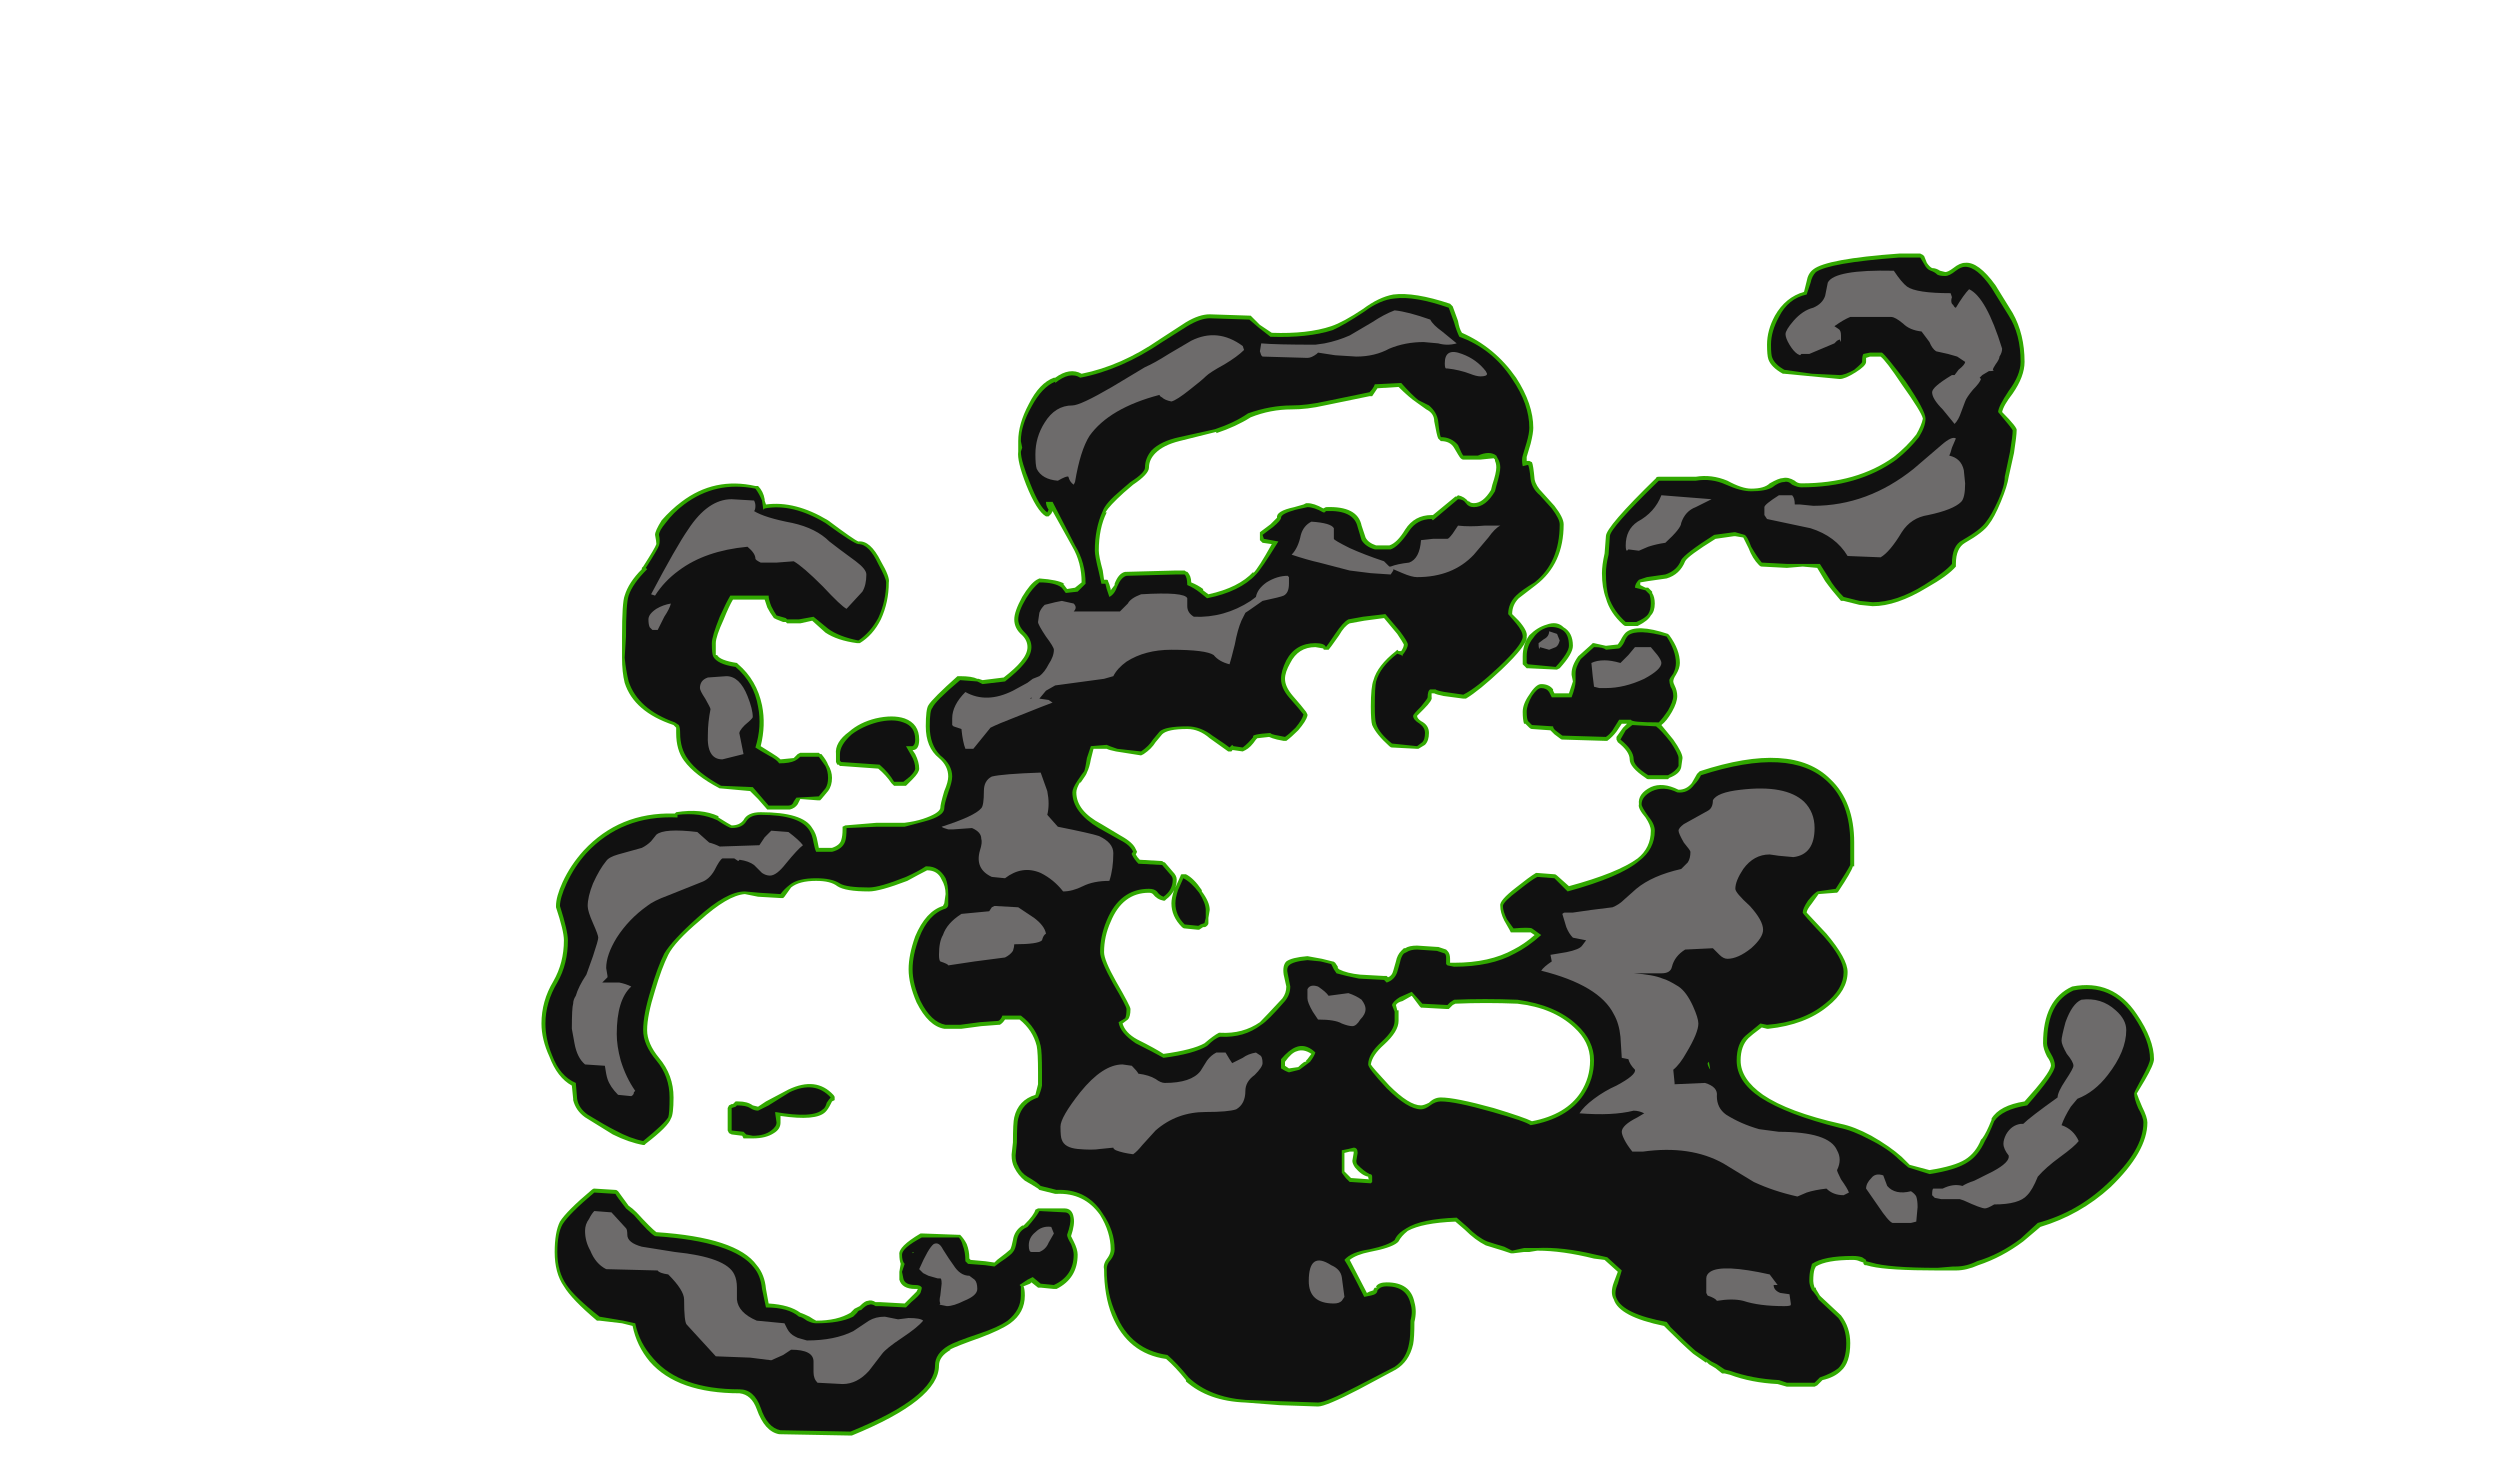 <?xml version="1.0" encoding="UTF-8" standalone="no"?>
<svg xmlns:ffdec="https://www.free-decompiler.com/flash" xmlns:xlink="http://www.w3.org/1999/xlink" ffdec:objectType="frame" height="386.75px" width="662.55px" xmlns="http://www.w3.org/2000/svg">
  <g transform="matrix(1.0, 0.0, 0.0, 1.0, 359.45, 252.35)">
    <use ffdec:characterId="4061" height="44.75" transform="matrix(7.0, 0.0, 0.0, 7.0, -215.95, -185.15)" width="61.05" xlink:href="#shape0"/>
  </g>
  <defs>
    <g id="shape0" transform="matrix(1.0, 0.0, 0.0, 1.0, 30.85, 26.45)">
      <path d="M21.5 -26.35 L21.6 -26.1 Q21.7 -25.95 21.8 -25.9 21.95 -25.9 22.1 -25.8 L22.3 -25.75 Q22.4 -25.75 22.6 -25.9 22.85 -26.1 23.05 -26.1 23.55 -26.15 24.2 -25.25 L24.85 -24.2 Q25.3 -23.4 25.3 -22.35 25.3 -21.8 24.85 -21.15 24.5 -20.7 24.45 -20.45 25.05 -19.85 25.0 -19.75 25.0 -19.55 24.9 -18.9 L24.7 -18.0 Q24.65 -17.65 24.4 -17.05 24.15 -16.45 23.95 -16.2 23.75 -15.9 23.05 -15.5 22.7 -15.3 22.7 -14.7 L22.7 -14.6 Q22.4 -14.25 21.6 -13.8 20.45 -13.1 19.55 -13.1 L19.05 -13.15 18.45 -13.3 Q18.4 -13.3 18.35 -13.3 18.0 -13.7 17.75 -14.05 L17.45 -14.55 16.9 -14.6 16.3 -14.55 15.35 -14.6 Q15.3 -14.6 15.25 -14.65 15.0 -14.9 14.85 -15.3 L14.65 -15.7 14.35 -15.75 14.3 -15.75 13.6 -15.65 Q12.55 -15.0 12.45 -14.8 12.25 -14.3 11.75 -14.15 L11.05 -14.05 10.75 -14.0 10.75 -13.9 10.95 -13.8 11.05 -13.8 11.2 -13.65 11.2 -13.6 Q11.3 -13.45 11.3 -13.2 11.3 -12.9 11.15 -12.75 11.05 -12.55 10.65 -12.35 L10.2 -12.35 Q10.15 -12.35 10.1 -12.4 9.6 -12.85 9.45 -13.4 9.3 -13.8 9.3 -14.35 9.3 -14.65 9.4 -15.1 L9.45 -15.75 Q9.45 -16.1 11.35 -17.95 11.35 -18.0 11.45 -18.0 L12.85 -18.0 Q13.45 -18.1 14.05 -17.85 14.6 -17.55 14.95 -17.55 15.45 -17.55 15.65 -17.75 16.0 -17.95 16.15 -17.95 16.35 -18.0 16.6 -17.85 16.7 -17.75 16.85 -17.75 18.95 -17.75 20.35 -18.75 20.85 -19.15 21.2 -19.6 21.4 -19.95 21.45 -20.2 21.4 -20.45 20.65 -21.5 20.05 -22.4 19.85 -22.55 L19.45 -22.55 19.3 -22.5 19.3 -22.35 Q19.3 -22.2 18.9 -21.95 18.5 -21.7 18.3 -21.7 L16.2 -21.9 16.15 -21.9 Q15.7 -22.15 15.6 -22.45 15.55 -22.6 15.55 -23.0 15.55 -23.55 15.85 -24.1 16.25 -24.8 16.95 -25.0 L17.05 -25.4 Q17.1 -25.7 17.3 -25.85 17.8 -26.25 20.55 -26.45 L21.35 -26.45 21.45 -26.4 21.5 -26.35 M14.35 -15.8 L14.35 -15.8 M0.8 -21.35 L0.6 -21.05 0.5 -21.05 -1.2 -20.7 Q-1.85 -20.55 -2.45 -20.55 -3.25 -20.55 -4.0 -20.25 -4.55 -19.9 -5.3 -19.65 L-5.3 -19.7 -6.7 -19.35 Q-7.3 -19.2 -7.6 -18.9 -7.85 -18.65 -7.85 -18.35 -7.85 -18.1 -8.45 -17.7 L-8.8 -17.4 Q-9.35 -16.9 -9.5 -16.65 L-9.45 -16.65 Q-9.75 -16.05 -9.75 -15.2 -9.75 -15.0 -9.6 -14.45 L-9.55 -14.1 -9.45 -14.1 Q-9.4 -14.1 -9.4 -14.05 -9.35 -13.95 -9.3 -13.75 L-9.3 -13.7 -9.15 -13.9 -9.15 -13.95 Q-9.0 -14.35 -8.75 -14.4 L-8.7 -14.4 -6.85 -14.45 -6.5 -14.45 Q-6.45 -14.4 -6.4 -14.4 -6.25 -14.25 -6.25 -14.0 -6.0 -13.9 -5.8 -13.75 L-5.8 -13.7 -5.6 -13.55 Q-4.45 -13.8 -3.9 -14.4 L-3.9 -14.35 Q-3.7 -14.55 -3.2 -15.45 L-3.55 -15.5 -3.65 -15.6 -3.65 -15.9 -3.25 -16.2 -3.0 -16.45 Q-3.05 -16.7 -2.35 -16.85 L-2.0 -16.95 -1.9 -17.0 -1.85 -17.0 Q-1.6 -17.0 -1.25 -16.8 L-1.15 -16.85 Q0.05 -16.9 0.2 -16.15 L0.35 -15.7 Q0.45 -15.5 0.75 -15.4 L1.25 -15.4 Q1.55 -15.5 1.85 -16.0 2.2 -16.55 2.85 -16.55 L2.9 -16.55 3.75 -17.25 3.8 -17.25 3.85 -17.3 Q4.1 -17.25 4.25 -17.05 L4.25 -17.1 Q4.3 -17.0 4.45 -17.0 4.8 -17.0 5.1 -17.5 L5.15 -17.7 Q5.3 -18.15 5.3 -18.35 5.3 -18.5 5.25 -18.6 L5.25 -18.65 5.2 -18.7 4.7 -18.65 4.05 -18.65 Q4.0 -18.65 3.95 -18.7 3.9 -18.75 3.7 -19.1 3.55 -19.35 3.2 -19.35 L3.1 -19.45 Q3.05 -19.55 2.95 -20.1 2.95 -20.4 2.65 -20.55 L2.3 -20.8 Q2.0 -21.0 1.6 -21.4 L0.8 -21.35 M3.55 -24.55 L3.65 -24.45 3.85 -23.9 Q3.9 -23.6 4.0 -23.45 5.25 -22.9 6.05 -21.75 6.7 -20.75 6.7 -19.85 6.7 -19.65 6.6 -19.25 L6.45 -18.75 6.45 -18.6 6.55 -18.6 6.65 -18.55 Q6.7 -18.45 6.75 -17.9 6.8 -17.65 7.05 -17.4 L7.5 -16.9 Q7.85 -16.45 7.85 -16.2 7.85 -14.7 6.8 -13.9 L6.15 -13.4 Q5.9 -13.15 5.9 -12.8 L6.15 -12.55 Q6.5 -12.15 6.45 -11.95 6.5 -11.65 5.5 -10.7 4.65 -9.9 4.15 -9.6 L4.05 -9.6 3.3 -9.7 Q3.05 -9.75 2.95 -9.8 L2.85 -9.8 2.85 -9.65 Q2.9 -9.55 2.55 -9.2 L2.3 -8.95 Q2.3 -8.85 2.45 -8.75 2.75 -8.6 2.75 -8.3 2.75 -8.0 2.6 -7.85 L2.35 -7.7 2.3 -7.7 1.35 -7.75 Q1.3 -7.75 1.25 -7.8 0.75 -8.25 0.6 -8.6 0.55 -8.75 0.55 -9.3 0.55 -10.05 0.65 -10.3 0.8 -10.85 1.5 -11.4 L1.55 -11.45 1.6 -11.4 1.7 -11.4 Q1.8 -11.55 1.8 -11.65 1.75 -11.75 1.55 -12.05 L1.05 -12.65 0.3 -12.55 -0.25 -12.45 Q-0.45 -12.35 -0.65 -12.0 -1.0 -11.5 -1.05 -11.45 L-1.2 -11.45 Q-1.25 -11.45 -1.25 -11.5 L-1.55 -11.55 Q-2.2 -11.55 -2.5 -10.95 -2.7 -10.6 -2.7 -10.35 -2.7 -10.05 -2.4 -9.7 -2.05 -9.3 -1.9 -9.1 L-1.85 -9.0 -1.85 -8.95 Q-1.9 -8.75 -2.2 -8.4 -2.45 -8.15 -2.65 -8.0 L-2.75 -8.0 -3.0 -8.05 Q-3.2 -8.1 -3.3 -8.15 L-3.75 -8.1 -3.8 -8.05 Q-4.0 -7.75 -4.2 -7.65 L-4.3 -7.6 -4.65 -7.65 -4.7 -7.65 Q-4.7 -7.6 -4.75 -7.6 L-4.85 -7.6 -5.55 -8.1 Q-5.95 -8.45 -6.4 -8.45 -7.15 -8.45 -7.35 -8.25 L-7.6 -7.95 Q-7.75 -7.7 -8.05 -7.5 L-8.15 -7.45 -9.1 -7.6 Q-9.35 -7.65 -9.45 -7.7 L-9.95 -7.7 -10.05 -7.3 Q-10.1 -7.0 -10.2 -6.8 -10.2 -6.75 -10.45 -6.4 L-10.45 -6.45 Q-10.6 -6.2 -10.6 -6.05 -10.6 -5.35 -9.65 -4.85 L-8.9 -4.4 Q-8.45 -4.15 -8.35 -3.9 L-8.3 -3.8 -8.35 -3.7 Q-8.3 -3.6 -8.2 -3.5 L-7.35 -3.45 Q-7.3 -3.4 -7.25 -3.4 L-6.95 -3.05 Q-6.8 -2.9 -6.8 -2.75 -6.8 -2.6 -6.85 -2.45 L-6.65 -2.9 Q-6.65 -2.95 -6.6 -2.95 L-6.45 -2.95 Q-6.15 -2.8 -5.85 -2.35 L-5.85 -2.3 Q-5.55 -1.9 -5.55 -1.6 L-5.6 -1.3 -5.6 -1.1 Q-5.6 -1.05 -5.65 -1.0 -5.7 -0.95 -5.75 -0.95 L-5.8 -0.95 -5.95 -0.85 -6.0 -0.85 -6.5 -0.9 Q-6.55 -0.9 -6.6 -0.95 -7.0 -1.35 -7.0 -1.85 -7.0 -2.05 -6.9 -2.35 -7.0 -2.15 -7.2 -2.0 L-7.25 -1.95 -7.3 -1.95 Q-7.55 -2.0 -7.7 -2.2 -7.75 -2.25 -7.85 -2.25 -8.85 -2.25 -9.3 -1.15 -9.55 -0.6 -9.55 0.0 -9.55 0.3 -9.1 1.1 -8.55 2.05 -8.55 2.15 -8.55 2.45 -8.65 2.55 L-8.85 2.7 Q-8.75 3.05 -8.3 3.3 -7.6 3.65 -7.3 3.85 -6.2 3.7 -5.75 3.45 -5.4 3.15 -5.2 3.05 L-5.15 3.05 Q-4.3 3.1 -3.65 2.65 -3.45 2.45 -2.8 1.75 -2.65 1.55 -2.65 1.3 L-2.75 0.85 Q-2.8 0.5 -2.65 0.35 -2.45 0.2 -1.85 0.15 L-1.3 0.25 -0.9 0.35 Q-0.85 0.35 -0.8 0.4 L-0.7 0.55 -0.7 0.6 -0.65 0.65 Q-0.35 0.8 0.15 0.85 L1.05 0.9 1.15 0.9 1.2 0.95 Q1.35 0.9 1.4 0.7 L1.5 0.35 Q1.55 0.1 1.7 -0.05 L1.8 -0.15 1.85 -0.15 Q2.0 -0.25 2.3 -0.25 L3.05 -0.2 3.1 -0.2 3.4 -0.1 3.45 -0.05 Q3.55 0.05 3.55 0.25 L3.55 0.4 3.7 0.4 Q5.05 0.4 5.95 -0.1 6.35 -0.3 6.75 -0.65 L6.6 -0.75 5.85 -0.75 5.8 -0.85 5.6 -1.2 Q5.45 -1.5 5.45 -1.75 5.4 -1.95 6.05 -2.45 6.55 -2.85 6.8 -3.0 L6.85 -3.0 7.5 -2.95 Q7.55 -2.95 7.6 -2.9 L8.05 -2.5 Q9.9 -3.0 10.65 -3.55 11.15 -3.95 11.15 -4.6 11.15 -4.8 10.95 -5.1 10.65 -5.45 10.7 -5.6 10.65 -6.0 11.15 -6.25 11.6 -6.45 12.2 -6.15 12.5 -6.15 12.7 -6.4 L12.9 -6.75 13.0 -6.85 Q16.5 -8.0 17.95 -6.55 18.85 -5.7 18.85 -4.15 18.85 -3.35 18.85 -3.25 L18.8 -3.25 Q18.75 -3.05 18.25 -2.3 L18.2 -2.25 18.15 -2.25 17.5 -2.2 17.25 -1.85 Q17.05 -1.6 17.05 -1.5 L17.8 -0.7 Q18.6 0.25 18.6 0.75 18.6 1.45 17.85 2.05 17.0 2.75 15.6 2.9 L15.55 2.9 15.35 2.85 Q14.95 3.15 14.85 3.25 14.55 3.55 14.55 4.1 14.55 4.8 15.4 5.4 16.35 6.05 18.35 6.5 18.85 6.6 19.5 6.95 20.2 7.35 20.65 7.75 L20.95 8.05 21.7 8.25 Q22.65 8.1 23.05 7.85 23.45 7.6 23.65 7.1 L23.7 7.05 Q23.85 6.85 24.05 6.35 L24.05 6.3 Q24.35 5.8 25.3 5.65 26.25 4.6 26.3 4.3 26.3 4.15 26.15 3.95 26.0 3.65 26.0 3.45 26.0 1.8 27.1 1.3 28.65 1.0 29.55 2.35 30.2 3.3 30.2 4.05 30.2 4.25 29.85 4.85 L29.55 5.35 Q29.6 5.5 29.75 5.85 29.95 6.25 29.95 6.45 29.95 7.55 28.55 8.9 27.4 9.95 25.9 10.4 L25.25 10.95 Q24.45 11.55 23.55 11.85 23.1 12.05 22.7 12.05 L22.0 12.05 Q20.15 12.05 19.5 11.9 L19.3 11.85 19.25 11.85 19.2 11.8 19.2 11.75 19.05 11.7 Q18.95 11.65 18.8 11.65 17.8 11.65 17.4 11.9 L17.35 12.0 Q17.3 12.15 17.3 12.45 17.3 12.55 17.35 12.7 L17.4 12.7 17.4 12.75 17.55 13.0 17.6 13.05 18.35 13.75 Q18.7 14.2 18.7 14.8 18.7 15.55 18.35 15.85 18.1 16.1 17.65 16.2 L17.45 16.4 17.35 16.45 16.3 16.45 15.95 16.35 Q14.95 16.3 14.15 16.0 L13.95 15.95 13.85 15.95 13.6 15.75 13.35 15.6 13.25 15.5 13.25 15.55 12.75 15.2 Q12.35 14.85 11.8 14.3 L11.65 14.15 Q9.95 13.8 9.75 13.15 9.6 12.9 9.75 12.5 L9.9 12.1 9.4 11.65 9.0 11.6 Q7.8 11.3 6.85 11.3 L6.55 11.35 6.35 11.35 5.95 11.4 5.85 11.4 5.55 11.3 4.9 11.1 Q4.5 10.9 4.1 10.5 L3.75 10.2 Q2.5 10.25 1.95 10.55 1.7 10.75 1.6 10.95 L1.55 11.0 Q1.3 11.2 0.5 11.35 0.0 11.45 -0.25 11.65 L0.4 12.9 0.5 12.85 0.65 12.8 Q0.65 12.75 0.7 12.7 0.75 12.7 0.8 12.7 0.75 12.7 0.75 12.65 0.85 12.5 1.15 12.5 2.05 12.5 2.2 13.25 2.3 13.6 2.2 14.0 2.2 14.6 2.15 14.85 2.0 15.5 1.5 15.8 L0.1 16.55 Q-1.15 17.2 -1.45 17.2 L-2.9 17.15 -4.2 17.05 Q-5.6 17.0 -6.45 16.25 L-6.45 16.2 Q-6.85 15.7 -7.2 15.4 -8.65 15.2 -9.25 13.75 -9.55 13.0 -9.55 12.0 -9.6 11.8 -9.4 11.55 -9.3 11.4 -9.3 11.25 -9.3 10.6 -9.7 9.95 -10.3 9.1 -11.35 9.15 L-11.4 9.15 -12.0 9.0 -12.05 8.95 Q-12.2 8.85 -12.55 8.65 -12.8 8.45 -12.95 8.15 -13.05 7.95 -13.05 7.7 L-13.05 7.65 -13.0 7.2 Q-13.0 6.45 -12.95 6.25 -12.8 5.6 -12.15 5.4 -12.1 5.2 -12.05 5.0 L-12.05 4.55 Q-12.05 3.8 -12.1 3.55 -12.25 2.95 -12.75 2.55 L-13.3 2.55 Q-13.4 2.7 -13.5 2.75 L-13.55 2.75 -14.2 2.8 -14.95 2.9 -15.6 2.9 Q-16.2 2.8 -16.65 1.9 -16.95 1.2 -16.95 0.65 -16.95 0.1 -16.7 -0.6 -16.3 -1.55 -15.65 -1.75 L-15.6 -1.85 -15.55 -2.2 Q-15.55 -2.5 -15.7 -2.75 -15.85 -3.1 -16.25 -3.1 -16.55 -2.95 -17.0 -2.7 -18.05 -2.3 -18.45 -2.3 -19.35 -2.3 -19.65 -2.5 -19.9 -2.7 -20.45 -2.7 -21.1 -2.7 -21.4 -2.45 L-21.65 -2.1 -21.7 -2.05 -21.8 -2.05 -22.65 -2.1 -23.15 -2.2 Q-23.8 -2.15 -24.85 -1.2 -25.8 -0.4 -26.05 0.1 -26.3 0.6 -26.55 1.45 -26.85 2.4 -26.85 2.95 -26.85 3.45 -26.4 4.0 -25.85 4.65 -25.85 5.5 -25.85 6.15 -25.95 6.3 -26.05 6.6 -26.9 7.25 L-26.95 7.3 -27.0 7.3 Q-27.55 7.2 -28.15 6.9 L-29.2 6.25 Q-29.55 6.0 -29.65 5.6 L-29.65 5.55 -29.7 5.05 Q-30.25 4.75 -30.55 3.95 -30.85 3.3 -30.85 2.7 -30.85 1.85 -30.4 1.1 -30.0 0.4 -30.0 -0.45 -30.0 -0.8 -30.3 -1.7 L-30.3 -1.75 Q-30.3 -2.1 -30.05 -2.65 -29.75 -3.3 -29.25 -3.85 -27.9 -5.3 -25.85 -5.25 L-25.8 -5.25 -25.75 -5.3 Q-24.8 -5.45 -24.15 -5.15 L-24.15 -5.1 Q-23.75 -4.85 -23.65 -4.8 -23.35 -4.8 -23.2 -5.0 -23.05 -5.3 -22.55 -5.3 -20.95 -5.3 -20.6 -4.7 -20.45 -4.5 -20.4 -4.2 L-20.35 -3.95 -19.85 -3.95 Q-19.55 -4.05 -19.5 -4.25 -19.45 -4.4 -19.45 -4.65 L-19.45 -4.75 -19.35 -4.8 -18.15 -4.9 -17.1 -4.9 Q-16.7 -4.95 -16.4 -5.05 -15.8 -5.25 -15.75 -5.45 -15.75 -5.6 -15.6 -6.1 -15.45 -6.45 -15.45 -6.65 -15.45 -7.05 -15.8 -7.35 -16.3 -7.75 -16.3 -8.55 -16.3 -9.2 -16.2 -9.35 -16.05 -9.6 -15.1 -10.45 L-15.0 -10.45 Q-14.55 -10.45 -14.35 -10.35 L-14.3 -10.35 -14.15 -10.3 -13.35 -10.4 Q-12.9 -10.75 -12.7 -11.0 -12.45 -11.3 -12.45 -11.55 -12.45 -11.8 -12.65 -12.0 -12.95 -12.25 -12.95 -12.6 -12.95 -12.9 -12.65 -13.45 -12.35 -13.95 -12.1 -14.1 L-12.0 -14.15 Q-11.3 -14.1 -11.05 -13.95 L-11.1 -13.95 -10.95 -13.75 -10.65 -13.8 -10.4 -14.0 Q-10.4 -14.75 -10.75 -15.35 L-11.5 -16.7 -11.55 -16.6 -11.65 -16.5 -11.75 -16.5 Q-12.1 -16.7 -12.5 -17.7 -12.85 -18.6 -12.8 -18.95 L-12.8 -19.35 Q-12.8 -20.0 -12.4 -20.75 -12.0 -21.55 -11.45 -21.75 L-11.4 -21.75 Q-10.85 -22.15 -10.4 -21.9 -8.9 -22.2 -7.45 -23.2 L-6.45 -23.85 Q-5.95 -24.15 -5.55 -24.15 L-4.05 -24.1 -4.0 -24.1 -3.65 -23.75 -3.2 -23.45 Q-1.85 -23.4 -0.95 -23.7 -0.5 -23.85 0.25 -24.35 0.85 -24.8 1.4 -24.9 2.2 -25.0 3.55 -24.55 M10.0 -11.8 Q10.1 -12.0 10.2 -12.1 10.6 -12.45 11.8 -12.05 L11.85 -12.0 Q12.25 -11.45 12.25 -10.95 12.25 -10.75 12.1 -10.5 12.0 -10.35 12.0 -10.25 12.0 -10.2 12.05 -10.1 12.15 -9.9 12.15 -9.7 12.15 -9.45 11.95 -9.1 11.75 -8.75 11.55 -8.6 L12.0 -8.05 Q12.35 -7.55 12.35 -7.35 L12.3 -7.0 Q12.25 -6.75 11.85 -6.6 L11.8 -6.55 11.05 -6.55 Q11.0 -6.55 10.95 -6.6 10.35 -7.0 10.35 -7.3 10.35 -7.6 9.9 -7.95 L9.85 -8.05 9.85 -8.15 10.1 -8.5 10.25 -8.65 10.05 -8.65 9.85 -8.35 Q9.7 -8.15 9.5 -8.0 L9.45 -8.0 7.8 -8.05 Q7.75 -8.05 7.7 -8.1 L7.5 -8.25 7.35 -8.4 6.65 -8.45 Q6.6 -8.45 6.55 -8.5 L6.4 -8.65 6.35 -8.65 Q6.3 -8.8 6.3 -9.1 6.3 -9.4 6.55 -9.75 6.8 -10.15 7.0 -10.15 7.3 -10.15 7.45 -9.95 L7.45 -9.9 7.5 -9.8 8.05 -9.8 Q8.15 -10.1 8.2 -10.25 L8.15 -10.5 8.15 -10.55 Q8.15 -10.85 8.4 -11.2 L8.9 -11.65 8.95 -11.7 9.0 -11.7 9.45 -11.6 9.9 -11.65 10.0 -11.8 M6.55 -12.0 Q6.85 -12.3 7.2 -12.4 7.6 -12.55 7.85 -12.3 8.2 -12.1 8.2 -11.6 8.2 -11.3 7.7 -10.75 L7.6 -10.7 7.55 -10.7 6.5 -10.75 6.45 -10.75 6.3 -10.9 6.3 -11.2 Q6.3 -11.65 6.55 -12.0 M8.25 2.85 Q7.45 2.1 6.1 1.95 4.9 1.9 3.75 1.95 L3.65 2.0 3.5 2.15 3.4 2.15 2.5 2.1 2.45 2.1 2.4 2.05 2.1 1.65 1.75 1.85 Q1.55 1.9 1.5 2.0 L1.55 2.2 1.6 2.2 1.6 2.6 Q1.6 3.0 1.05 3.5 0.6 3.9 0.55 4.25 0.6 4.35 1.25 5.05 2.0 5.8 2.45 5.8 2.55 5.8 2.75 5.7 2.95 5.5 3.2 5.5 3.75 5.5 5.2 5.9 6.35 6.25 6.65 6.4 7.95 6.15 8.5 5.3 8.85 4.75 8.85 4.1 8.85 3.4 8.25 2.85 M0.45 8.65 L0.45 8.65 M0.45 8.5 Q0.2 8.45 -0.05 8.15 -0.15 8.0 -0.15 7.9 L-0.1 7.6 -0.1 7.55 -0.25 7.55 -0.45 7.6 -0.45 8.3 -0.2 8.55 0.5 8.6 Q0.45 8.6 0.45 8.5 M-25.55 -17.05 Q-24.3 -18.0 -22.75 -17.65 L-22.65 -17.65 Q-22.45 -17.45 -22.4 -17.15 L-22.4 -17.1 -22.35 -16.95 Q-21.25 -17.1 -20.0 -16.35 -19.0 -15.6 -18.85 -15.55 -18.4 -15.6 -18.0 -14.8 -17.65 -14.2 -17.7 -14.0 -17.7 -13.25 -18.0 -12.6 -18.3 -12.0 -18.8 -11.7 L-18.9 -11.7 Q-19.65 -11.8 -20.1 -12.1 L-20.6 -12.55 -21.05 -12.45 Q-21.3 -12.45 -21.55 -12.45 L-21.6 -12.5 -21.7 -12.5 -21.95 -12.6 -22.05 -12.65 Q-22.2 -12.85 -22.3 -13.05 L-22.4 -13.35 -23.6 -13.35 Q-23.75 -13.1 -23.95 -12.6 -24.25 -11.95 -24.25 -11.7 L-24.25 -11.25 -24.2 -11.25 Q-24.1 -11.05 -23.45 -10.95 L-23.4 -10.9 Q-22.7 -10.3 -22.5 -9.35 -22.35 -8.6 -22.55 -7.8 L-22.15 -7.55 Q-21.9 -7.4 -21.8 -7.3 L-21.3 -7.35 -21.15 -7.5 -21.05 -7.55 -20.35 -7.55 -20.3 -7.5 -20.25 -7.5 Q-20.05 -7.25 -20.0 -7.1 -19.85 -6.85 -19.85 -6.6 -19.85 -6.3 -20.0 -6.1 L-20.25 -5.8 -20.3 -5.75 -20.4 -5.75 -21.05 -5.8 -21.15 -5.6 Q-21.25 -5.45 -21.45 -5.4 L-22.3 -5.4 -22.65 -5.8 -22.95 -6.1 -24.05 -6.2 -24.1 -6.2 Q-25.05 -6.7 -25.45 -7.25 -25.75 -7.65 -25.75 -8.3 -25.75 -8.45 -25.75 -8.5 L-25.85 -8.6 Q-27.35 -9.1 -27.7 -10.2 -27.8 -10.6 -27.8 -11.15 L-27.8 -11.95 Q-27.8 -13.25 -27.7 -13.5 -27.55 -14.0 -27.05 -14.5 L-27.05 -14.55 -27.0 -14.6 Q-26.55 -15.3 -26.5 -15.45 -26.5 -15.55 -26.55 -15.8 -26.55 -15.95 -26.3 -16.35 -25.95 -16.75 -25.55 -17.05 M-17.1 -8.85 Q-16.55 -8.65 -16.55 -8.05 -16.55 -7.65 -16.8 -7.65 L-16.7 -7.5 Q-16.55 -7.2 -16.55 -6.95 -16.55 -6.8 -16.8 -6.55 L-17.05 -6.3 -17.5 -6.3 -17.6 -6.4 Q-17.8 -6.7 -18.1 -6.95 L-19.5 -7.05 -19.55 -7.05 -19.6 -7.1 -19.65 -7.1 -19.7 -7.2 -19.7 -7.5 Q-19.75 -7.95 -19.2 -8.35 -18.8 -8.7 -18.2 -8.85 -17.55 -9.0 -17.1 -8.85 M-1.85 4.05 L-1.7 3.85 Q-2.0 3.65 -2.25 3.75 -2.45 3.8 -2.7 4.15 L-2.7 4.3 -2.55 4.4 -2.2 4.35 Q-1.95 4.1 -1.9 4.15 L-1.9 4.1 -1.85 4.05 M-10.7 10.05 Q-10.65 10.3 -10.8 10.75 L-10.7 10.95 Q-10.55 11.25 -10.55 11.45 -10.55 12.35 -11.35 12.75 L-11.45 12.75 -11.95 12.7 -12.05 12.7 -12.3 12.5 -12.35 12.55 -12.6 12.65 Q-12.55 12.75 -12.55 13.0 -12.55 13.65 -13.1 14.05 -13.45 14.3 -14.25 14.6 -15.1 14.9 -15.4 15.05 L-15.35 15.05 Q-15.8 15.3 -15.8 15.65 -15.8 16.95 -19.1 18.3 L-19.15 18.3 -21.8 18.25 -21.85 18.25 Q-22.4 18.15 -22.7 17.3 -22.9 16.75 -23.35 16.7 -25.7 16.7 -26.75 15.5 -27.25 14.9 -27.4 14.15 L-27.8 14.05 -28.65 13.95 -28.75 13.95 Q-29.7 13.15 -30.0 12.65 -30.35 12.15 -30.35 11.35 -30.35 10.6 -30.15 10.2 -29.9 9.8 -28.95 9.0 -28.9 8.95 -28.85 8.95 L-28.05 9.0 Q-28.0 9.0 -27.95 9.05 L-27.55 9.6 Q-27.4 9.7 -27.25 9.85 -26.7 10.45 -26.5 10.6 -23.45 10.8 -22.7 11.85 -22.4 12.2 -22.35 12.75 L-22.25 13.3 Q-21.45 13.35 -21.05 13.65 -20.9 13.7 -20.7 13.8 -20.55 13.9 -20.45 13.95 -19.65 13.95 -19.15 13.65 L-19.0 13.5 -18.8 13.4 Q-18.6 13.2 -18.5 13.2 -18.35 13.15 -18.2 13.25 L-18.0 13.25 -17.1 13.3 -16.65 12.85 -16.6 12.75 -16.7 12.75 Q-17.2 12.75 -17.3 12.4 L-17.3 12.1 -17.25 11.8 Q-17.3 11.65 -17.3 11.45 -17.35 11.15 -16.5 10.65 L-16.4 10.65 -15.05 10.7 -15.0 10.7 Q-14.85 10.85 -14.75 11.05 -14.65 11.3 -14.65 11.6 L-14.6 11.65 -14.05 11.7 -13.7 11.75 -13.6 11.65 Q-13.2 11.35 -13.1 11.25 -13.05 11.15 -13.0 10.9 -12.95 10.55 -12.65 10.35 L-12.6 10.35 -12.55 10.3 Q-12.2 9.95 -12.15 9.75 L-12.05 9.7 -11.05 9.7 Q-10.75 9.7 -10.7 10.05 M-21.5 5.2 Q-20.45 4.7 -19.8 5.4 -19.75 5.45 -19.75 5.5 L-19.75 5.6 -19.85 5.65 -19.9 5.75 Q-20.0 5.95 -20.1 6.05 -20.45 6.4 -21.8 6.2 L-21.8 6.45 Q-21.8 6.7 -22.05 6.85 -22.35 7.05 -22.85 7.05 L-23.2 7.05 -23.25 6.95 -23.65 6.9 -23.75 6.85 -23.8 6.75 -23.8 5.9 -23.75 5.8 -23.65 5.75 -23.6 5.75 -23.5 5.65 -23.4 5.65 Q-23.05 5.65 -22.85 5.8 L-22.65 5.85 -22.35 5.65 -21.5 5.2 M-16.75 11.45 L-16.7 11.35 -16.75 11.35 -16.75 11.45 M-12.6 11.75 L-12.55 12.0 -12.55 11.75 -12.6 11.75" fill="#31a800" fill-rule="evenodd" stroke="none"/>
      <path d="M21.35 -26.3 L21.5 -26.05 Q21.6 -25.85 21.75 -25.8 21.9 -25.75 22.0 -25.65 22.1 -25.6 22.3 -25.6 22.45 -25.6 22.7 -25.8 22.9 -25.95 23.05 -25.95 23.5 -25.95 24.05 -25.15 L24.7 -24.1 Q25.15 -23.4 25.15 -22.35 25.15 -21.85 24.7 -21.25 24.3 -20.65 24.3 -20.45 24.85 -19.8 24.85 -19.75 24.85 -19.55 24.75 -18.95 L24.55 -18.0 Q24.55 -17.65 24.3 -17.1 24.05 -16.55 23.85 -16.3 23.65 -16.0 22.95 -15.6 22.55 -15.4 22.55 -14.7 22.3 -14.4 21.5 -13.9 20.45 -13.25 19.55 -13.25 L19.05 -13.3 18.45 -13.45 Q18.1 -13.8 17.9 -14.15 L17.55 -14.7 16.3 -14.7 15.35 -14.75 Q15.15 -15.0 14.95 -15.35 14.8 -15.75 14.7 -15.8 L14.35 -15.9 14.3 -15.9 13.55 -15.8 Q12.45 -15.1 12.3 -14.85 12.15 -14.45 11.7 -14.3 L11.0 -14.2 10.7 -14.1 Q10.55 -13.95 10.55 -13.8 L10.95 -13.7 11.1 -13.55 Q11.15 -13.4 11.15 -13.2 11.15 -12.95 11.05 -12.8 10.95 -12.65 10.6 -12.5 L10.2 -12.5 Q9.75 -12.9 9.55 -13.45 9.45 -13.8 9.45 -14.35 9.45 -14.65 9.55 -15.05 L9.6 -15.75 Q9.6 -16.05 11.45 -17.85 L12.85 -17.85 Q13.45 -17.95 14.0 -17.7 14.55 -17.45 14.95 -17.45 15.5 -17.45 15.75 -17.6 16.0 -17.8 16.2 -17.8 16.35 -17.85 16.5 -17.7 16.7 -17.6 16.85 -17.6 19.0 -17.6 20.45 -18.65 20.95 -19.05 21.3 -19.5 21.55 -19.9 21.55 -20.2 21.55 -20.5 20.8 -21.6 20.05 -22.6 19.9 -22.7 L19.45 -22.7 19.2 -22.65 Q19.15 -22.6 19.15 -22.35 19.15 -22.3 18.85 -22.05 18.5 -21.85 18.3 -21.85 L17.25 -21.9 16.2 -22.05 Q15.85 -22.25 15.75 -22.5 15.7 -22.6 15.7 -23.0 15.7 -23.5 16.0 -24.05 16.35 -24.75 17.05 -24.9 17.1 -25.05 17.2 -25.35 17.25 -25.6 17.4 -25.75 17.9 -26.1 20.55 -26.3 L21.35 -26.3 M0.7 -21.5 Q0.65 -21.35 0.5 -21.2 L-1.2 -20.85 Q-1.9 -20.7 -2.45 -20.7 -3.25 -20.7 -4.1 -20.4 -4.6 -20.05 -5.35 -19.8 -5.8 -19.7 -6.7 -19.5 -7.4 -19.35 -7.75 -19.0 -8.0 -18.7 -8.0 -18.35 -8.0 -18.15 -8.55 -17.8 L-8.9 -17.5 Q-9.5 -17.0 -9.6 -16.7 -9.9 -16.05 -9.9 -15.2 -9.9 -15.0 -9.75 -14.4 L-9.65 -13.95 -9.5 -13.95 -9.45 -13.75 -9.35 -13.45 Q-9.15 -13.55 -9.05 -13.85 -8.9 -14.2 -8.7 -14.25 L-6.85 -14.3 -6.5 -14.3 Q-6.4 -14.2 -6.4 -13.9 -6.15 -13.8 -5.9 -13.6 L-5.65 -13.4 Q-4.4 -13.65 -3.8 -14.3 -3.6 -14.5 -2.95 -15.55 L-3.5 -15.65 -3.55 -15.8 -3.15 -16.1 Q-2.85 -16.35 -2.85 -16.45 -2.85 -16.6 -2.3 -16.75 L-1.85 -16.85 Q-1.6 -16.85 -1.25 -16.65 L-1.2 -16.65 -1.15 -16.7 Q-0.1 -16.75 0.05 -16.1 L0.2 -15.6 Q0.35 -15.35 0.7 -15.25 L1.3 -15.25 Q1.6 -15.35 2.0 -15.95 2.3 -16.4 2.85 -16.4 L2.9 -16.35 3.85 -17.15 Q4.05 -17.15 4.15 -17.0 4.25 -16.85 4.45 -16.85 4.9 -16.85 5.25 -17.45 L5.3 -17.65 Q5.45 -18.15 5.45 -18.35 5.45 -18.55 5.35 -18.7 L5.3 -18.8 Q5.05 -19.0 4.6 -18.8 L4.05 -18.8 Q4.0 -18.85 3.85 -19.2 3.6 -19.5 3.2 -19.5 3.15 -19.6 3.1 -20.1 3.05 -20.45 2.75 -20.7 L2.35 -20.9 Q2.1 -21.1 1.7 -21.55 L0.7 -21.5 M1.45 -24.75 Q2.2 -24.85 3.5 -24.4 L3.7 -23.85 Q3.8 -23.5 3.9 -23.3 5.15 -22.85 5.9 -21.7 6.55 -20.75 6.55 -19.85 6.55 -19.65 6.45 -19.3 L6.3 -18.8 Q6.25 -18.65 6.3 -18.4 L6.5 -18.45 Q6.55 -18.4 6.6 -17.9 6.65 -17.55 6.95 -17.3 L7.4 -16.8 Q7.7 -16.4 7.7 -16.2 7.7 -14.75 6.75 -14.0 6.25 -13.7 6.05 -13.5 5.75 -13.2 5.75 -12.8 L6.05 -12.45 Q6.3 -12.15 6.3 -11.95 6.3 -11.65 5.4 -10.8 4.55 -10.0 4.05 -9.75 L3.35 -9.85 Q3.05 -9.9 3.0 -9.95 L2.8 -9.95 Q2.7 -9.9 2.7 -9.65 2.7 -9.6 2.45 -9.3 2.15 -9.0 2.15 -8.95 2.15 -8.8 2.4 -8.65 2.6 -8.5 2.6 -8.3 2.6 -8.05 2.5 -7.95 L2.3 -7.8 1.35 -7.9 Q0.85 -8.3 0.75 -8.65 0.7 -8.8 0.7 -9.3 0.7 -10.05 0.75 -10.25 0.9 -10.8 1.55 -11.3 L1.7 -11.25 1.75 -11.2 1.75 -11.25 Q1.95 -11.5 1.95 -11.65 1.95 -11.75 1.65 -12.15 L1.1 -12.8 0.25 -12.7 -0.3 -12.6 Q-0.5 -12.5 -0.8 -12.05 -1.1 -11.6 -1.15 -11.55 -1.2 -11.7 -1.55 -11.7 -2.3 -11.7 -2.65 -11.05 -2.85 -10.65 -2.85 -10.35 -2.85 -10.0 -2.55 -9.65 -2.15 -9.2 -2.0 -9.0 -2.05 -8.8 -2.3 -8.5 -2.55 -8.25 -2.7 -8.15 L-2.95 -8.2 Q-3.25 -8.25 -3.25 -8.3 -4.0 -8.25 -3.9 -8.15 -4.1 -7.9 -4.3 -7.75 L-4.65 -7.8 -4.7 -7.85 -4.8 -7.75 Q-4.85 -7.8 -5.45 -8.2 -5.9 -8.55 -6.4 -8.55 -7.25 -8.55 -7.45 -8.35 L-7.7 -8.05 Q-7.85 -7.8 -8.15 -7.6 L-9.05 -7.7 Q-9.35 -7.8 -9.45 -7.85 L-10.05 -7.8 -10.2 -7.35 Q-10.25 -7.0 -10.3 -6.85 -10.35 -6.8 -10.55 -6.5 -10.75 -6.2 -10.75 -6.05 -10.75 -5.3 -9.75 -4.7 L-8.95 -4.25 Q-8.55 -4.05 -8.45 -3.8 L-8.5 -3.75 -8.5 -3.7 Q-8.4 -3.5 -8.25 -3.35 L-7.35 -3.3 -7.05 -2.95 Q-6.95 -2.85 -6.95 -2.75 -6.95 -2.35 -7.3 -2.1 -7.45 -2.15 -7.55 -2.3 -7.65 -2.4 -7.85 -2.4 -8.95 -2.4 -9.45 -1.2 -9.7 -0.6 -9.7 0.0 -9.7 0.3 -9.2 1.2 -8.7 2.05 -8.7 2.15 -8.7 2.4 -8.75 2.5 L-9.0 2.65 Q-8.95 3.05 -8.35 3.45 -7.65 3.8 -7.3 4.0 -6.15 3.85 -5.65 3.55 -5.35 3.25 -5.15 3.2 -4.25 3.25 -3.6 2.75 -3.35 2.6 -2.7 1.85 -2.5 1.6 -2.5 1.3 L-2.6 0.8 Q-2.65 0.6 -2.55 0.5 -2.4 0.35 -1.85 0.3 L-1.35 0.35 -0.95 0.45 -0.85 0.65 -0.75 0.8 Q-0.4 0.9 0.1 1.0 L1.05 1.05 1.15 1.15 Q1.45 1.05 1.55 0.75 L1.65 0.4 Q1.7 0.15 1.8 0.05 L1.9 0.0 Q2.05 -0.1 2.3 -0.1 L3.05 -0.05 3.35 0.05 Q3.4 0.1 3.4 0.2 3.4 0.35 3.4 0.45 L3.45 0.5 3.7 0.55 Q5.1 0.55 6.0 0.05 6.5 -0.2 7.0 -0.65 L6.65 -0.9 Q6.55 -0.95 5.95 -0.9 L5.7 -1.25 Q5.55 -1.55 5.55 -1.75 5.55 -1.9 6.15 -2.35 6.65 -2.75 6.85 -2.85 L7.5 -2.8 8.0 -2.3 Q10.0 -2.85 10.7 -3.45 11.3 -3.9 11.3 -4.6 11.3 -4.85 11.05 -5.15 10.8 -5.5 10.8 -5.6 10.8 -5.9 11.2 -6.1 11.65 -6.3 12.15 -6.05 12.55 -6.0 12.8 -6.35 12.95 -6.5 13.05 -6.7 16.45 -7.8 17.85 -6.45 18.7 -5.65 18.7 -4.15 18.7 -3.4 18.7 -3.3 18.6 -3.1 18.15 -2.4 L17.45 -2.3 Q17.3 -2.2 17.1 -1.95 16.9 -1.65 16.9 -1.5 16.9 -1.45 17.7 -0.6 18.45 0.25 18.45 0.75 18.45 1.4 17.75 1.95 16.9 2.65 15.55 2.75 L15.3 2.7 14.75 3.15 Q14.4 3.45 14.4 4.1 14.4 4.9 15.3 5.5 16.3 6.15 18.3 6.65 18.8 6.75 19.45 7.1 20.15 7.45 20.55 7.85 L20.9 8.15 21.7 8.4 Q22.7 8.25 23.15 7.95 23.55 7.7 23.8 7.15 23.95 6.9 24.15 6.4 24.45 5.95 25.4 5.8 26.45 4.6 26.45 4.3 26.45 4.1 26.3 3.85 26.15 3.6 26.15 3.45 26.15 1.9 27.15 1.45 28.6 1.15 29.45 2.45 30.05 3.35 30.05 4.05 30.05 4.2 29.75 4.75 29.45 5.3 29.45 5.35 29.45 5.55 29.6 5.9 29.8 6.25 29.8 6.45 29.8 7.5 28.45 8.75 27.3 9.85 25.8 10.25 L25.15 10.85 Q24.35 11.45 23.5 11.7 23.1 11.9 22.7 11.9 L22.6 11.9 22.0 11.95 Q20.15 11.95 19.5 11.75 L19.3 11.7 19.3 11.65 19.15 11.55 Q19.0 11.5 18.8 11.5 17.7 11.5 17.25 11.8 L17.2 12.0 Q17.15 12.15 17.15 12.45 17.15 12.6 17.25 12.8 L17.3 12.85 17.45 13.05 17.5 13.15 18.25 13.85 Q18.55 14.25 18.55 14.8 18.55 15.45 18.25 15.75 18.0 15.95 17.55 16.1 L17.35 16.3 16.3 16.3 16.0 16.2 Q15.0 16.15 14.15 15.85 L13.95 15.8 13.65 15.6 13.45 15.5 12.85 15.1 Q12.45 14.75 11.9 14.2 L11.75 14.0 Q10.1 13.7 9.85 13.1 9.75 12.9 9.9 12.55 L10.05 12.05 9.5 11.55 9.05 11.45 Q7.8 11.15 6.85 11.2 L6.35 11.2 5.9 11.3 5.6 11.15 Q5.25 11.05 4.95 10.95 4.6 10.8 4.2 10.4 L3.8 10.05 Q2.45 10.1 1.9 10.45 1.55 10.65 1.45 10.9 1.2 11.1 0.5 11.25 -0.2 11.35 -0.45 11.65 -0.25 11.95 0.3 13.05 L0.55 13.0 Q0.8 12.95 0.8 12.8 L0.85 12.75 Q0.95 12.65 1.15 12.65 1.9 12.65 2.05 13.3 2.15 13.6 2.05 13.95 2.05 14.6 2.0 14.8 1.9 15.4 1.45 15.7 L0.0 16.45 Q-1.15 17.05 -1.45 17.05 L-2.9 17.0 -4.2 16.95 Q-5.55 16.85 -6.35 16.1 -6.8 15.55 -7.15 15.25 -8.55 15.05 -9.1 13.7 -9.45 12.95 -9.45 12.0 -9.45 11.8 -9.3 11.65 -9.15 11.45 -9.15 11.25 -9.15 10.55 -9.6 9.9 -10.2 8.95 -11.35 9.0 L-11.95 8.85 Q-12.1 8.7 -12.45 8.5 -12.7 8.35 -12.8 8.1 -12.9 7.95 -12.9 7.7 L-12.85 7.2 Q-12.85 6.45 -12.8 6.3 -12.65 5.7 -12.05 5.5 -11.95 5.3 -11.9 5.05 L-11.9 4.55 Q-11.9 3.75 -11.95 3.55 -12.1 2.85 -12.7 2.4 L-13.4 2.4 Q-13.45 2.55 -13.55 2.6 L-14.25 2.65 -15.0 2.75 -15.55 2.75 Q-16.1 2.65 -16.5 1.85 -16.8 1.2 -16.8 0.65 -16.8 0.1 -16.55 -0.55 -16.2 -1.45 -15.55 -1.65 -15.45 -1.7 -15.45 -1.8 L-15.45 -2.2 Q-15.45 -2.55 -15.55 -2.8 -15.8 -3.25 -16.25 -3.25 L-16.3 -3.25 Q-16.6 -3.05 -17.05 -2.85 -18.05 -2.45 -18.45 -2.45 -19.3 -2.45 -19.55 -2.6 -19.85 -2.8 -20.45 -2.8 -21.15 -2.8 -21.45 -2.55 -21.65 -2.4 -21.8 -2.2 L-22.6 -2.25 -23.15 -2.3 Q-23.85 -2.3 -24.95 -1.3 -25.9 -0.45 -26.2 0.05 -26.45 0.55 -26.7 1.4 -27.0 2.35 -27.0 2.95 -27.0 3.5 -26.5 4.1 -26.0 4.7 -26.0 5.5 -26.0 6.1 -26.05 6.25 -26.2 6.5 -27.0 7.15 -27.5 7.05 -28.05 6.75 -28.45 6.55 -29.1 6.15 -29.45 5.9 -29.5 5.55 L-29.55 4.95 Q-30.15 4.7 -30.45 3.9 -30.7 3.3 -30.7 2.7 -30.7 1.9 -30.25 1.15 -29.85 0.45 -29.85 -0.45 -29.85 -0.8 -30.15 -1.75 -30.15 -2.05 -29.9 -2.6 -29.6 -3.25 -29.15 -3.75 -27.8 -5.2 -25.7 -5.1 L-25.7 -5.2 Q-24.85 -5.3 -24.2 -5.0 -23.75 -4.7 -23.65 -4.7 -23.25 -4.7 -23.1 -4.95 -22.95 -5.2 -22.55 -5.2 -21.05 -5.2 -20.7 -4.6 -20.6 -4.45 -20.55 -4.15 -20.5 -3.9 -20.45 -3.8 L-19.85 -3.8 Q-19.45 -3.9 -19.35 -4.2 -19.3 -4.35 -19.3 -4.7 L-18.15 -4.75 -17.1 -4.75 -16.35 -4.95 Q-15.6 -5.15 -15.6 -5.45 -15.6 -5.6 -15.45 -6.05 -15.3 -6.45 -15.3 -6.65 -15.3 -7.1 -15.75 -7.45 -16.15 -7.85 -16.15 -8.55 -16.15 -9.15 -16.05 -9.25 -15.95 -9.5 -15.0 -10.3 L-14.35 -10.25 -14.15 -10.15 -13.3 -10.25 Q-12.8 -10.65 -12.6 -10.9 -12.3 -11.25 -12.3 -11.55 -12.3 -11.85 -12.55 -12.1 -12.8 -12.35 -12.8 -12.6 -12.8 -12.9 -12.5 -13.4 -12.25 -13.8 -12.0 -14.0 -11.4 -14.0 -11.15 -13.8 L-11.0 -13.6 -10.55 -13.65 -10.25 -13.95 Q-10.25 -14.75 -10.65 -15.4 L-11.5 -17.05 -11.75 -17.05 Q-11.75 -16.9 -11.65 -16.75 L-11.7 -16.65 Q-12.0 -16.85 -12.35 -17.75 -12.7 -18.6 -12.7 -18.95 L-12.65 -19.1 -12.7 -19.35 Q-12.7 -19.95 -12.3 -20.65 -11.9 -21.4 -11.4 -21.6 L-11.4 -21.55 Q-10.85 -22.0 -10.45 -21.75 -8.9 -22.05 -7.35 -23.1 L-6.4 -23.7 Q-5.9 -24.0 -5.55 -24.0 L-4.05 -23.95 -3.7 -23.65 -3.25 -23.3 Q-1.85 -23.25 -0.9 -23.55 -0.45 -23.75 0.3 -24.25 0.9 -24.7 1.45 -24.75 M9.45 -11.45 L9.95 -11.5 Q10.05 -11.55 10.15 -11.75 10.2 -11.9 10.3 -12.0 10.65 -12.25 11.75 -11.95 12.1 -11.4 12.1 -10.95 12.1 -10.75 12.0 -10.55 11.85 -10.35 11.85 -10.3 11.85 -10.2 11.9 -10.05 12.0 -9.9 12.0 -9.7 12.0 -9.5 11.8 -9.15 11.6 -8.85 11.45 -8.7 10.4 -8.7 10.4 -8.8 L9.95 -8.8 9.7 -8.4 Q9.6 -8.25 9.45 -8.15 L7.8 -8.2 7.6 -8.35 Q7.45 -8.45 7.45 -8.55 L6.65 -8.6 6.5 -8.75 Q6.45 -8.85 6.45 -9.1 6.45 -9.35 6.65 -9.7 6.85 -10.0 7.0 -10.0 7.2 -10.0 7.3 -9.85 L7.4 -9.65 8.15 -9.65 Q8.3 -10.05 8.3 -10.25 L8.3 -10.55 Q8.3 -10.8 8.5 -11.1 L9.0 -11.55 Q9.35 -11.55 9.45 -11.45 M6.7 -11.9 Q6.9 -12.2 7.25 -12.3 7.55 -12.35 7.8 -12.2 8.05 -12.05 8.05 -11.6 8.05 -11.35 7.55 -10.8 L6.5 -10.9 6.45 -10.95 6.45 -11.2 Q6.45 -11.6 6.7 -11.9 M10.45 -8.6 L11.35 -8.55 Q11.55 -8.4 11.9 -7.95 12.2 -7.5 12.2 -7.35 12.2 -7.1 12.2 -7.05 12.1 -6.85 11.8 -6.7 L11.05 -6.7 Q10.5 -7.05 10.5 -7.3 10.5 -7.65 10.0 -8.05 L10.2 -8.4 10.45 -8.6 M13.35 4.15 L13.3 4.2 Q13.3 4.3 13.4 4.45 L13.35 4.15 M8.6 5.4 Q9.0 4.8 9.0 4.1 9.0 3.35 8.35 2.75 7.55 2.0 6.1 1.8 4.85 1.75 3.7 1.8 L3.55 1.9 3.45 2.0 2.5 1.95 2.1 1.5 1.65 1.7 Q1.4 1.85 1.35 2.0 L1.45 2.25 1.45 2.6 Q1.45 2.95 0.95 3.4 0.45 3.85 0.45 4.25 0.45 4.4 1.15 5.15 1.95 5.95 2.45 5.95 2.6 5.95 2.8 5.8 3.0 5.65 3.2 5.65 3.75 5.65 5.15 6.05 6.4 6.4 6.6 6.55 8.0 6.3 8.6 5.4 M0.6 8.7 L0.6 8.5 Q0.6 8.4 0.5 8.4 0.3 8.3 0.05 8.05 0.0 8.0 0.0 7.9 L0.05 7.6 Q0.05 7.4 -0.1 7.4 L-0.3 7.45 -0.55 7.5 -0.55 8.35 -0.4 8.55 -0.25 8.7 0.55 8.75 0.6 8.7 M-26.4 -15.8 Q-26.4 -15.95 -26.15 -16.25 -25.85 -16.65 -25.45 -16.95 -24.25 -17.85 -22.75 -17.55 -22.6 -17.35 -22.5 -17.1 L-22.45 -16.75 -22.4 -16.8 Q-21.35 -17.0 -20.1 -16.25 -19.0 -15.45 -18.85 -15.45 -18.45 -15.45 -18.1 -14.7 -17.8 -14.15 -17.8 -14.0 -17.8 -13.3 -18.1 -12.65 -18.4 -12.1 -18.85 -11.8 -19.6 -11.95 -20.0 -12.25 L-20.55 -12.7 -21.1 -12.6 Q-21.3 -12.6 -21.55 -12.6 L-21.6 -12.65 -21.95 -12.75 Q-22.05 -12.9 -22.15 -13.1 -22.25 -13.35 -22.25 -13.5 L-23.7 -13.5 Q-23.85 -13.25 -24.1 -12.7 -24.4 -11.95 -24.4 -11.7 -24.4 -11.3 -24.35 -11.2 -24.2 -10.9 -23.5 -10.8 -22.8 -10.2 -22.65 -9.3 -22.5 -8.55 -22.75 -7.75 -22.6 -7.65 -22.25 -7.45 -21.95 -7.3 -21.85 -7.15 -21.45 -7.15 -21.25 -7.25 -21.15 -7.3 -21.05 -7.4 L-20.35 -7.4 -20.1 -7.05 Q-20.0 -6.85 -20.0 -6.6 -20.0 -6.35 -20.1 -6.2 L-20.35 -5.9 -21.2 -5.85 -21.3 -5.7 Q-21.35 -5.55 -21.5 -5.55 L-22.25 -5.55 -22.85 -6.25 -24.05 -6.3 Q-24.95 -6.8 -25.3 -7.3 -25.6 -7.7 -25.6 -8.3 -25.6 -8.5 -25.65 -8.6 L-25.8 -8.7 Q-27.2 -9.2 -27.55 -10.25 -27.65 -10.65 -27.7 -11.15 L-27.65 -11.95 Q-27.65 -13.2 -27.55 -13.5 -27.4 -13.95 -26.85 -14.5 L-26.9 -14.55 Q-26.45 -15.25 -26.4 -15.4 -26.35 -15.55 -26.4 -15.8 M-16.8 -7.8 L-17.05 -7.8 -16.85 -7.45 Q-16.7 -7.2 -16.7 -6.95 -16.7 -6.85 -16.9 -6.65 L-17.15 -6.45 -17.5 -6.45 Q-17.7 -6.8 -18.05 -7.1 L-19.5 -7.2 -19.55 -7.25 -19.55 -7.5 Q-19.55 -7.85 -19.1 -8.25 -18.7 -8.55 -18.15 -8.7 -17.55 -8.85 -17.15 -8.7 -16.7 -8.55 -16.7 -8.05 -16.7 -7.85 -16.8 -7.8 M-6.75 -2.35 L-6.55 -2.8 Q-6.25 -2.65 -5.95 -2.25 -5.7 -1.85 -5.7 -1.6 L-5.7 -1.3 -5.75 -1.1 -5.9 -1.05 Q-5.95 -1.0 -6.0 -1.0 L-6.5 -1.05 Q-6.85 -1.4 -6.85 -1.85 -6.85 -2.05 -6.75 -2.35 M-1.55 3.8 L-1.6 3.75 Q-1.95 3.45 -2.3 3.6 -2.55 3.7 -2.85 4.05 L-2.85 4.4 Q-2.7 4.5 -2.55 4.55 L-2.15 4.45 -1.75 4.15 Q-1.6 3.95 -1.55 3.8 M-10.8 11.05 Q-10.7 11.3 -10.7 11.45 -10.7 12.25 -11.45 12.6 L-11.95 12.55 -12.25 12.3 -12.45 12.4 -12.75 12.6 -12.7 12.65 Q-12.7 12.75 -12.7 13.0 -12.7 13.55 -13.2 13.95 -13.55 14.2 -14.3 14.45 -15.2 14.75 -15.45 14.9 -15.95 15.2 -15.95 15.65 -15.95 16.85 -19.15 18.15 L-21.8 18.1 Q-22.3 18.0 -22.55 17.25 -22.8 16.55 -23.35 16.55 -25.6 16.55 -26.6 15.4 -27.15 14.8 -27.3 14.05 L-27.75 13.95 -28.65 13.8 Q-29.6 13.05 -29.9 12.6 -30.25 12.1 -30.25 11.35 -30.25 10.65 -30.05 10.3 -29.8 9.9 -28.85 9.1 L-28.05 9.15 Q-28.0 9.25 -27.65 9.7 L-27.35 9.95 Q-26.75 10.65 -26.55 10.75 -23.55 10.95 -22.8 11.95 -22.55 12.25 -22.5 12.75 L-22.35 13.45 Q-21.5 13.45 -21.1 13.8 -21.0 13.8 -20.8 13.95 -20.6 14.05 -20.45 14.05 -19.55 14.05 -19.05 13.8 L-18.9 13.65 Q-18.85 13.55 -18.75 13.55 -18.55 13.35 -18.45 13.35 -18.35 13.3 -18.2 13.4 L-18.0 13.4 -17.05 13.45 -16.85 13.25 Q-16.55 13.0 -16.5 12.9 -16.45 12.75 -16.45 12.7 -16.5 12.6 -16.7 12.6 -17.1 12.6 -17.15 12.35 L-17.2 12.1 -17.1 11.8 Q-17.2 11.7 -17.2 11.45 -17.2 11.2 -16.45 10.8 L-15.05 10.8 Q-14.95 10.9 -14.9 11.1 -14.8 11.35 -14.8 11.7 L-14.7 11.8 -14.05 11.85 -13.7 11.9 -13.5 11.75 Q-13.05 11.45 -13.0 11.35 -12.9 11.25 -12.85 10.9 -12.8 10.6 -12.55 10.45 L-12.45 10.4 Q-12.1 10.0 -12.0 9.8 L-11.05 9.85 Q-10.65 9.85 -10.95 10.7 -10.95 10.8 -10.8 11.05 M-22.0 6.1 L-21.95 6.45 Q-21.95 6.6 -22.15 6.75 -22.4 6.95 -22.85 6.95 L-23.1 6.9 -23.2 6.8 -23.65 6.75 -23.65 5.9 -23.5 5.85 -23.45 5.8 Q-23.1 5.8 -22.95 5.9 -22.8 6.0 -22.65 6.0 L-22.25 5.8 -21.45 5.3 Q-20.5 4.85 -19.9 5.5 -19.95 5.55 -20.05 5.7 -20.1 5.9 -20.2 5.95 -20.55 6.3 -22.0 6.05 L-22.0 6.1 M-16.75 11.35 L-16.8 11.35 -16.8 11.4 -16.75 11.35 M-12.6 11.85 L-12.6 11.85" fill="#111111" fill-rule="evenodd" stroke="none"/>
      <path d="M20.85 -25.2 Q21.2 -24.95 22.5 -24.95 L22.55 -24.8 Q22.5 -24.65 22.55 -24.55 L22.6 -24.5 Q22.65 -24.4 22.7 -24.4 23.0 -24.9 23.2 -25.1 23.85 -24.8 24.45 -22.85 24.45 -22.7 24.35 -22.55 24.35 -22.45 24.2 -22.25 24.1 -22.1 24.1 -22.05 24.2 -22.0 23.95 -22.0 L23.7 -21.85 23.6 -21.75 23.65 -21.7 Q23.6 -21.55 23.35 -21.3 23.1 -21.0 23.05 -20.85 L22.9 -20.45 Q22.8 -20.15 22.65 -20.0 L22.2 -20.55 Q21.8 -20.95 21.8 -21.2 21.8 -21.4 22.55 -21.85 L22.65 -21.85 22.8 -22.05 Q23.05 -22.25 23.05 -22.35 L22.75 -22.55 22.4 -22.65 21.95 -22.75 Q21.8 -22.85 21.7 -23.1 21.55 -23.3 21.4 -23.5 20.95 -23.55 20.7 -23.8 20.4 -24.05 20.25 -24.05 L18.7 -24.05 Q18.45 -23.95 18.1 -23.7 L18.25 -23.6 Q18.35 -23.55 18.35 -23.35 L18.35 -23.1 18.3 -23.2 18.2 -23.15 18.1 -23.05 17.15 -22.65 16.85 -22.65 16.8 -22.6 16.7 -22.65 Q16.55 -22.75 16.4 -23.0 16.25 -23.25 16.25 -23.4 16.25 -23.55 16.55 -23.9 16.9 -24.3 17.3 -24.4 17.65 -24.55 17.75 -24.85 L17.85 -25.35 Q18.1 -25.85 20.35 -25.8 20.65 -25.35 20.85 -25.2 M12.3 -16.25 Q12.3 -16.05 11.7 -15.5 11.35 -15.45 11.05 -15.35 L10.7 -15.2 10.3 -15.25 10.25 -15.2 Q10.2 -15.2 10.2 -15.4 10.2 -16.0 10.65 -16.3 11.3 -16.65 11.55 -17.3 L13.45 -17.15 Q13.35 -17.1 12.85 -16.85 12.45 -16.7 12.3 -16.25 M16.5 -17.3 Q16.6 -17.2 16.6 -16.95 L16.8 -16.95 17.3 -16.9 Q19.35 -16.9 21.1 -18.3 L22.15 -19.2 Q22.55 -19.55 22.7 -19.45 L22.55 -19.1 Q22.5 -18.9 22.45 -18.8 22.9 -18.7 23.0 -18.25 L23.05 -17.75 Q23.05 -17.2 22.9 -17.05 22.6 -16.75 21.65 -16.55 21.0 -16.45 20.65 -15.9 20.2 -15.15 19.85 -14.95 L18.6 -15.0 Q18.15 -15.75 17.2 -16.05 L15.55 -16.4 15.45 -16.55 15.45 -16.85 Q15.45 -16.95 16.0 -17.3 L16.5 -17.3 M1.45 -24.3 Q1.95 -24.25 2.8 -23.95 2.9 -23.75 3.25 -23.5 L3.8 -23.05 Q3.45 -22.95 3.1 -23.05 L2.55 -23.1 Q1.85 -23.1 1.25 -22.85 0.7 -22.55 0.0 -22.55 L-0.8 -22.6 -1.45 -22.7 -1.5 -22.65 Q-1.7 -22.5 -1.85 -22.5 L-3.55 -22.55 -3.6 -22.6 -3.65 -22.75 -3.6 -23.05 Q-3.05 -23.0 -1.55 -23.0 L-1.2 -23.05 Q-0.7 -23.15 -0.25 -23.35 L0.6 -23.85 Q1.05 -24.15 1.45 -24.3 M4.0 -22.65 Q4.55 -22.45 4.9 -22.0 L4.95 -21.9 Q4.95 -21.8 4.7 -21.8 4.55 -21.8 4.3 -21.9 3.9 -22.05 3.45 -22.1 L3.4 -22.1 Q3.35 -22.1 3.35 -22.3 3.35 -22.9 4.0 -22.65 M1.4 -14.45 L1.3 -14.3 0.55 -14.35 -0.25 -14.45 -1.4 -14.75 Q-1.85 -14.85 -2.45 -15.05 -2.2 -15.3 -2.1 -15.8 -2.0 -16.15 -1.7 -16.3 -0.95 -16.25 -0.85 -16.05 L-0.85 -15.65 Q-0.85 -15.6 -0.25 -15.3 0.3 -15.05 1.05 -14.8 L1.25 -14.6 1.3 -14.6 Q1.55 -14.7 2.0 -14.75 2.4 -14.9 2.45 -15.6 L2.9 -15.65 3.45 -15.65 Q3.5 -15.65 3.65 -15.85 L3.85 -16.15 Q4.3 -16.1 4.85 -16.15 5.3 -16.15 5.45 -16.15 5.25 -16.05 5.0 -15.7 L4.45 -15.05 Q3.65 -14.2 2.3 -14.2 2.1 -14.2 1.75 -14.35 L1.4 -14.5 1.4 -14.45 M10.55 -11.55 L11.15 -11.55 11.4 -11.25 Q11.55 -11.05 11.55 -10.95 11.55 -10.7 10.9 -10.35 10.15 -10.0 9.45 -10.0 L9.2 -10.0 9.0 -10.05 8.95 -10.45 8.9 -10.95 Q9.1 -11.05 9.4 -11.05 9.65 -11.05 10.0 -10.95 L10.3 -11.25 10.55 -11.55 M7.1 -11.85 Q7.3 -11.95 7.3 -12.15 L7.6 -12.05 7.7 -11.8 Q7.65 -11.6 7.55 -11.55 L7.3 -11.45 6.95 -11.55 6.95 -11.5 Q6.9 -11.45 6.9 -11.7 L7.1 -11.85 M7.95 -0.95 L7.8 -1.45 Q7.85 -1.5 7.9 -1.5 L8.2 -1.5 8.9 -1.6 9.7 -1.7 Q9.95 -1.8 10.15 -2.0 L10.6 -2.4 Q11.2 -2.9 12.3 -3.15 L12.55 -3.4 Q12.65 -3.55 12.65 -3.8 12.65 -3.85 12.4 -4.15 12.2 -4.5 12.2 -4.6 12.2 -4.7 12.4 -4.85 L13.3 -5.35 Q13.5 -5.45 13.5 -5.75 13.65 -6.05 14.55 -6.15 16.25 -6.35 16.95 -5.7 17.35 -5.3 17.35 -4.7 17.35 -3.7 16.55 -3.6 L16.0 -3.65 15.65 -3.7 Q15.05 -3.7 14.65 -3.15 14.35 -2.7 14.35 -2.4 14.35 -2.25 14.9 -1.75 15.4 -1.2 15.4 -0.85 15.4 -0.55 14.95 -0.15 14.45 0.25 14.05 0.25 13.9 0.25 13.75 0.1 L13.5 -0.15 12.45 -0.1 Q12.05 0.15 11.95 0.55 11.9 0.8 11.55 0.8 10.95 0.8 10.2 0.8 L10.5 0.8 Q11.25 0.85 11.6 1.0 11.8 1.05 12.2 1.3 12.5 1.5 12.75 2.05 12.95 2.5 12.95 2.7 12.95 3.05 12.5 3.8 12.25 4.25 12.0 4.45 L12.05 4.95 12.05 5.0 13.2 4.95 Q13.7 5.1 13.65 5.45 13.65 5.9 14.0 6.15 14.55 6.5 15.25 6.7 L16.0 6.8 Q17.9 6.8 18.2 7.5 18.4 7.85 18.2 8.25 18.2 8.3 18.35 8.6 18.6 8.95 18.65 9.1 L18.45 9.2 Q18.05 9.2 17.8 8.95 17.35 9.0 17.05 9.1 L16.7 9.25 Q15.8 9.05 15.05 8.7 L13.9 8.0 Q12.65 7.3 10.85 7.55 L10.45 7.55 Q10.25 7.3 10.15 7.1 10.05 6.9 10.05 6.8 10.05 6.55 10.65 6.25 L10.9 6.1 Q10.7 6.0 10.5 6.0 9.7 6.2 8.45 6.1 8.6 5.85 9.0 5.55 9.4 5.25 9.85 5.05 10.6 4.65 10.55 4.45 10.35 4.25 10.3 4.05 L10.05 4.0 10.0 3.2 Q9.95 2.7 9.75 2.35 9.2 1.25 7.0 0.7 7.1 0.55 7.4 0.35 L7.35 0.1 7.95 0.0 Q8.45 -0.1 8.55 -0.25 L8.7 -0.45 8.2 -0.55 Q8.05 -0.7 7.95 -0.95 M26.85 2.65 Q27.1 1.95 27.45 1.8 28.2 1.7 28.75 2.2 29.15 2.55 29.15 2.95 29.15 3.75 28.45 4.65 27.95 5.3 27.3 5.55 L27.05 5.85 Q26.8 6.25 26.7 6.55 27.15 6.7 27.35 7.15 27.2 7.35 26.65 7.75 26.1 8.15 25.8 8.5 25.6 9.0 25.4 9.2 25.1 9.55 24.15 9.55 23.9 9.7 23.8 9.7 23.65 9.7 23.0 9.4 L22.85 9.35 22.15 9.35 21.9 9.3 21.8 9.2 Q21.8 8.95 21.85 8.95 L22.2 8.95 Q22.6 8.75 22.95 8.85 23.1 8.75 23.4 8.65 L24.1 8.3 Q24.75 7.95 24.7 7.7 24.5 7.45 24.5 7.25 24.5 7.1 24.6 6.9 24.8 6.55 25.15 6.5 L25.25 6.5 Q25.5 6.25 26.55 5.5 26.55 5.3 26.85 4.85 27.15 4.4 27.15 4.3 27.15 4.15 26.9 3.85 26.7 3.5 26.7 3.35 26.7 3.2 26.85 2.65 M13.4 12.1 Q13.85 11.8 15.65 12.2 L15.95 12.6 15.8 12.6 Q15.8 12.8 16.05 12.9 L16.4 12.95 16.45 13.3 16.45 13.35 Q16.45 13.4 16.2 13.4 15.25 13.4 14.65 13.2 14.25 13.1 13.65 13.2 13.6 13.1 13.3 13.0 L13.25 12.9 13.25 12.35 Q13.25 12.2 13.4 12.1 M21.2 9.25 Q21.25 9.4 21.25 9.65 L21.2 10.2 21.0 10.25 20.3 10.25 Q20.15 10.2 19.75 9.6 L19.3 8.95 Q19.3 8.75 19.5 8.55 19.65 8.35 19.95 8.45 L20.1 8.85 Q20.4 9.2 21.0 9.05 21.15 9.15 21.2 9.25 M0.15 2.55 Q0.0 2.8 -0.15 2.8 -0.3 2.8 -0.55 2.7 -0.8 2.55 -1.45 2.55 L-1.65 2.25 Q-1.85 1.9 -1.85 1.75 -1.85 1.5 -1.85 1.4 -1.75 1.2 -1.45 1.3 -1.15 1.5 -1.05 1.65 L-0.3 1.55 Q0.0 1.65 0.2 1.8 0.35 2.0 0.35 2.15 0.35 2.35 0.15 2.55 M-23.65 -17.15 L-22.8 -17.1 Q-22.75 -17.0 -22.75 -16.9 -22.75 -16.75 -22.8 -16.7 -22.4 -16.45 -21.35 -16.25 -20.45 -16.05 -19.95 -15.55 -19.7 -15.35 -18.95 -14.8 -18.55 -14.5 -18.55 -14.3 -18.55 -13.9 -18.7 -13.65 L-19.3 -13.0 Q-19.5 -13.1 -20.2 -13.85 -20.95 -14.6 -21.3 -14.8 L-21.95 -14.75 Q-22.2 -14.75 -22.55 -14.75 -22.75 -14.85 -22.75 -14.9 -22.75 -15.1 -23.05 -15.35 -24.65 -15.2 -25.65 -14.45 -26.2 -14.05 -26.55 -13.5 L-26.7 -13.55 Q-25.75 -15.35 -25.3 -16.0 -24.55 -17.15 -23.65 -17.15 M-26.8 -12.6 Q-26.8 -12.8 -26.5 -13.0 -26.25 -13.15 -25.95 -13.2 -26.0 -13.0 -26.2 -12.7 L-26.45 -12.2 -26.65 -12.2 -26.75 -12.3 Q-26.8 -12.4 -26.8 -12.6 M-23.85 -10.45 Q-23.35 -10.45 -23.05 -9.7 -22.85 -9.2 -22.85 -8.9 -22.85 -8.85 -23.15 -8.6 -23.4 -8.35 -23.35 -8.25 L-23.2 -7.5 -24.0 -7.3 Q-24.6 -7.3 -24.55 -8.25 -24.55 -8.7 -24.45 -9.2 -24.45 -9.25 -24.65 -9.6 -24.85 -9.9 -24.85 -10.0 -24.85 -10.3 -24.55 -10.4 L-23.85 -10.45 M-23.55 -3.55 L-24.0 -3.55 Q-24.1 -3.5 -24.3 -3.1 -24.5 -2.75 -24.8 -2.65 L-26.05 -2.15 Q-26.6 -1.95 -26.85 -1.75 -27.55 -1.25 -28.0 -0.55 -28.4 0.1 -28.4 0.6 L-28.35 0.9 -28.35 0.95 -28.55 1.15 -27.9 1.15 Q-27.65 1.2 -27.45 1.3 -28.0 1.8 -28.0 3.1 -28.0 3.55 -27.85 4.1 -27.65 4.75 -27.3 5.25 L-27.35 5.3 Q-27.35 5.4 -27.45 5.45 L-27.95 5.4 Q-28.25 5.1 -28.35 4.8 -28.4 4.65 -28.45 4.3 L-29.2 4.25 Q-29.5 4.0 -29.6 3.45 L-29.7 2.9 Q-29.7 2.1 -29.65 1.95 -29.65 1.8 -29.55 1.65 -29.45 1.3 -29.15 0.85 L-28.9 0.15 Q-28.7 -0.45 -28.7 -0.55 -28.7 -0.65 -28.9 -1.1 -29.1 -1.55 -29.1 -1.75 -29.1 -2.1 -28.9 -2.6 -28.65 -3.15 -28.4 -3.45 -28.3 -3.6 -27.95 -3.7 L-27.05 -3.95 Q-26.85 -4.05 -26.7 -4.2 L-26.5 -4.45 Q-26.2 -4.7 -24.95 -4.55 L-24.5 -4.15 Q-24.3 -4.1 -24.1 -4.0 L-22.6 -4.05 -22.4 -4.35 -22.15 -4.6 -21.5 -4.55 Q-21.1 -4.25 -20.95 -4.05 -21.15 -3.9 -21.6 -3.35 -21.95 -2.9 -22.2 -2.9 -22.35 -2.9 -22.5 -3.0 L-22.8 -3.3 Q-23.0 -3.45 -23.35 -3.5 L-23.4 -3.45 -23.55 -3.55 M-5.7 -21.8 Q-5.85 -21.65 -6.3 -21.3 -6.8 -20.9 -7.0 -20.85 -7.25 -20.9 -7.35 -21.0 -7.45 -21.05 -7.45 -21.1 -9.35 -20.6 -10.1 -19.55 -10.45 -19.0 -10.65 -17.8 L-10.7 -17.7 Q-10.85 -17.8 -10.9 -18.0 -10.95 -18.05 -11.3 -17.85 -11.9 -17.9 -12.1 -18.3 -12.15 -18.45 -12.15 -18.85 -12.15 -19.5 -11.8 -20.05 -11.4 -20.7 -10.75 -20.7 -10.45 -20.7 -9.25 -21.4 L-8.0 -22.15 Q-7.65 -22.3 -7.1 -22.65 L-6.25 -23.15 Q-5.25 -23.65 -4.3 -22.95 L-4.25 -22.8 Q-4.5 -22.55 -5.0 -22.25 -5.55 -21.95 -5.7 -21.8 M-2.55 -14.2 Q-2.55 -14.15 -2.55 -13.95 -2.55 -13.6 -2.75 -13.5 -2.85 -13.45 -3.55 -13.3 L-4.05 -12.95 -4.2 -12.85 -4.35 -12.55 Q-4.5 -12.2 -4.6 -11.65 -4.75 -11.05 -4.8 -10.9 -5.2 -11.0 -5.4 -11.25 -5.7 -11.45 -7.0 -11.45 -8.0 -11.45 -8.7 -11.0 -9.05 -10.75 -9.2 -10.45 L-9.55 -10.35 -11.4 -10.1 -11.75 -9.9 -12.0 -9.6 -11.65 -9.55 -11.5 -9.45 Q-11.65 -9.4 -12.9 -8.9 -13.55 -8.65 -13.85 -8.5 L-14.5 -7.7 -14.8 -7.7 Q-14.9 -7.95 -14.95 -8.45 L-15.25 -8.55 -15.3 -8.6 -15.3 -8.85 Q-15.3 -9.35 -14.8 -9.85 -14.0 -9.4 -13.0 -9.9 L-12.45 -10.2 -12.25 -10.35 -12.0 -10.45 Q-11.8 -10.6 -11.65 -10.9 -11.45 -11.2 -11.45 -11.45 -11.45 -11.55 -11.75 -11.95 -12.05 -12.4 -12.05 -12.5 L-12.0 -12.85 Q-11.95 -13.0 -11.8 -13.15 L-11.4 -13.25 -11.15 -13.3 -10.7 -13.2 Q-10.55 -13.05 -10.7 -12.9 L-8.95 -12.9 Q-8.85 -13.0 -8.65 -13.2 -8.55 -13.4 -8.15 -13.55 -6.5 -13.65 -6.4 -13.4 L-6.4 -13.1 Q-6.4 -12.85 -6.15 -12.7 -5.0 -12.65 -4.0 -13.3 L-3.8 -13.45 Q-3.75 -13.75 -3.4 -14.0 -3.0 -14.25 -2.6 -14.25 L-2.55 -14.2 M-12.3 -9.65 L-12.35 -9.6 -12.3 -9.6 -12.3 -9.65 M-11.7 -6.1 Q-11.6 -5.6 -11.7 -5.2 L-11.3 -4.75 Q-10.05 -4.5 -9.75 -4.4 -9.2 -4.15 -9.2 -3.75 -9.2 -3.15 -9.35 -2.7 -9.95 -2.7 -10.35 -2.5 -10.75 -2.3 -11.1 -2.3 -11.45 -2.75 -11.95 -3.0 -12.65 -3.3 -13.3 -2.8 L-13.8 -2.85 Q-14.45 -3.15 -14.25 -3.85 -14.15 -4.15 -14.2 -4.3 -14.2 -4.55 -14.55 -4.7 L-15.25 -4.65 -15.45 -4.65 Q-15.65 -4.7 -15.7 -4.75 -14.45 -5.15 -14.2 -5.45 -14.1 -5.55 -14.1 -6.1 -14.1 -6.5 -13.8 -6.65 -13.4 -6.75 -11.95 -6.8 L-11.7 -6.1 M-14.95 -1.45 L-13.9 -1.55 -13.8 -1.7 -13.7 -1.75 -12.8 -1.7 -12.2 -1.3 Q-11.8 -1.0 -11.75 -0.7 -11.85 -0.65 -11.9 -0.45 -12.05 -0.3 -12.95 -0.3 -12.95 -0.2 -13.0 -0.05 -13.1 0.1 -13.3 0.2 L-14.45 0.35 -15.45 0.5 Q-15.45 0.45 -15.75 0.35 -15.8 0.3 -15.8 0.1 -15.8 -0.4 -15.65 -0.65 -15.5 -1.1 -14.95 -1.45 M-4.2 5.25 Q-4.2 5.75 -4.55 5.95 -4.85 6.05 -5.7 6.05 -6.8 6.05 -7.6 6.75 L-8.1 7.3 Q-8.3 7.55 -8.45 7.65 -8.85 7.6 -9.1 7.5 -9.2 7.45 -9.2 7.4 L-9.7 7.45 Q-10.0 7.5 -10.55 7.45 -11.05 7.4 -11.15 7.1 -11.2 7.0 -11.2 6.6 -11.2 6.25 -10.45 5.3 -9.6 4.25 -8.85 4.25 L-8.5 4.3 Q-8.3 4.5 -8.25 4.6 -7.85 4.65 -7.6 4.8 -7.4 4.95 -7.25 4.95 -6.25 4.95 -5.9 4.5 L-5.65 4.1 Q-5.5 3.9 -5.3 3.8 L-4.95 3.8 -4.8 4.05 -4.7 4.2 -4.3 4.0 Q-4.1 3.85 -3.8 3.8 L-3.65 3.9 Q-3.55 3.95 -3.55 4.2 -3.55 4.35 -3.85 4.65 -4.2 4.9 -4.2 5.25 M-11.45 10.65 L-11.65 11.0 Q-11.75 11.25 -12.0 11.35 L-12.3 11.35 Q-12.4 11.35 -12.4 11.1 -12.4 10.8 -12.15 10.6 -11.9 10.35 -11.55 10.4 L-11.45 10.65 M-0.55 13.2 Q-0.65 13.3 -0.85 13.3 -1.8 13.3 -1.8 12.45 -1.8 11.3 -0.95 11.85 -0.6 12.0 -0.55 12.3 L-0.45 13.05 -0.55 13.2 M-21.65 14.05 L-21.55 14.25 Q-21.45 14.45 -21.25 14.55 L-21.15 14.6 -20.8 14.7 Q-19.75 14.7 -19.05 14.35 L-18.45 13.95 Q-18.2 13.8 -17.85 13.8 L-17.35 13.9 -16.95 13.85 Q-16.5 13.85 -16.4 13.95 -16.6 14.2 -17.2 14.6 -17.8 15.0 -17.95 15.2 L-18.45 15.85 Q-18.9 16.35 -19.45 16.35 L-20.4 16.3 Q-20.55 16.15 -20.55 15.9 L-20.55 15.5 Q-20.55 15.05 -21.4 15.05 L-21.7 15.25 -22.15 15.45 -22.95 15.35 -24.25 15.3 -25.35 14.1 Q-25.45 14.0 -25.45 13.15 -25.45 12.8 -26.05 12.2 -26.4 12.15 -26.45 12.05 L-28.4 12.0 Q-28.8 11.8 -29.0 11.3 -29.2 10.95 -29.2 10.55 -29.2 10.3 -29.05 10.1 -28.95 9.9 -28.85 9.8 L-28.2 9.85 -27.65 10.45 Q-27.6 10.5 -27.6 10.7 -27.6 11.0 -27.05 11.15 L-25.8 11.35 Q-23.85 11.55 -23.55 12.2 -23.45 12.4 -23.45 12.7 L-23.45 13.15 Q-23.4 13.65 -22.7 13.95 L-21.65 14.05 M-15.25 11.85 Q-15.0 12.25 -14.65 12.25 L-14.45 12.4 Q-14.35 12.5 -14.35 12.75 -14.35 13.0 -14.85 13.2 -15.25 13.4 -15.5 13.4 L-15.75 13.35 Q-15.8 13.35 -15.75 13.3 -15.8 13.2 -15.75 13.0 L-15.7 12.55 Q-15.7 12.35 -15.75 12.35 L-15.85 12.35 -16.2 12.25 -16.4 12.15 -16.55 12.0 Q-16.2 11.2 -16.0 11.05 -15.8 10.95 -15.65 11.25 -15.4 11.65 -15.25 11.85" fill="#6d6b6b" fill-rule="evenodd" stroke="none"/>
    </g>
  </defs>
</svg>
